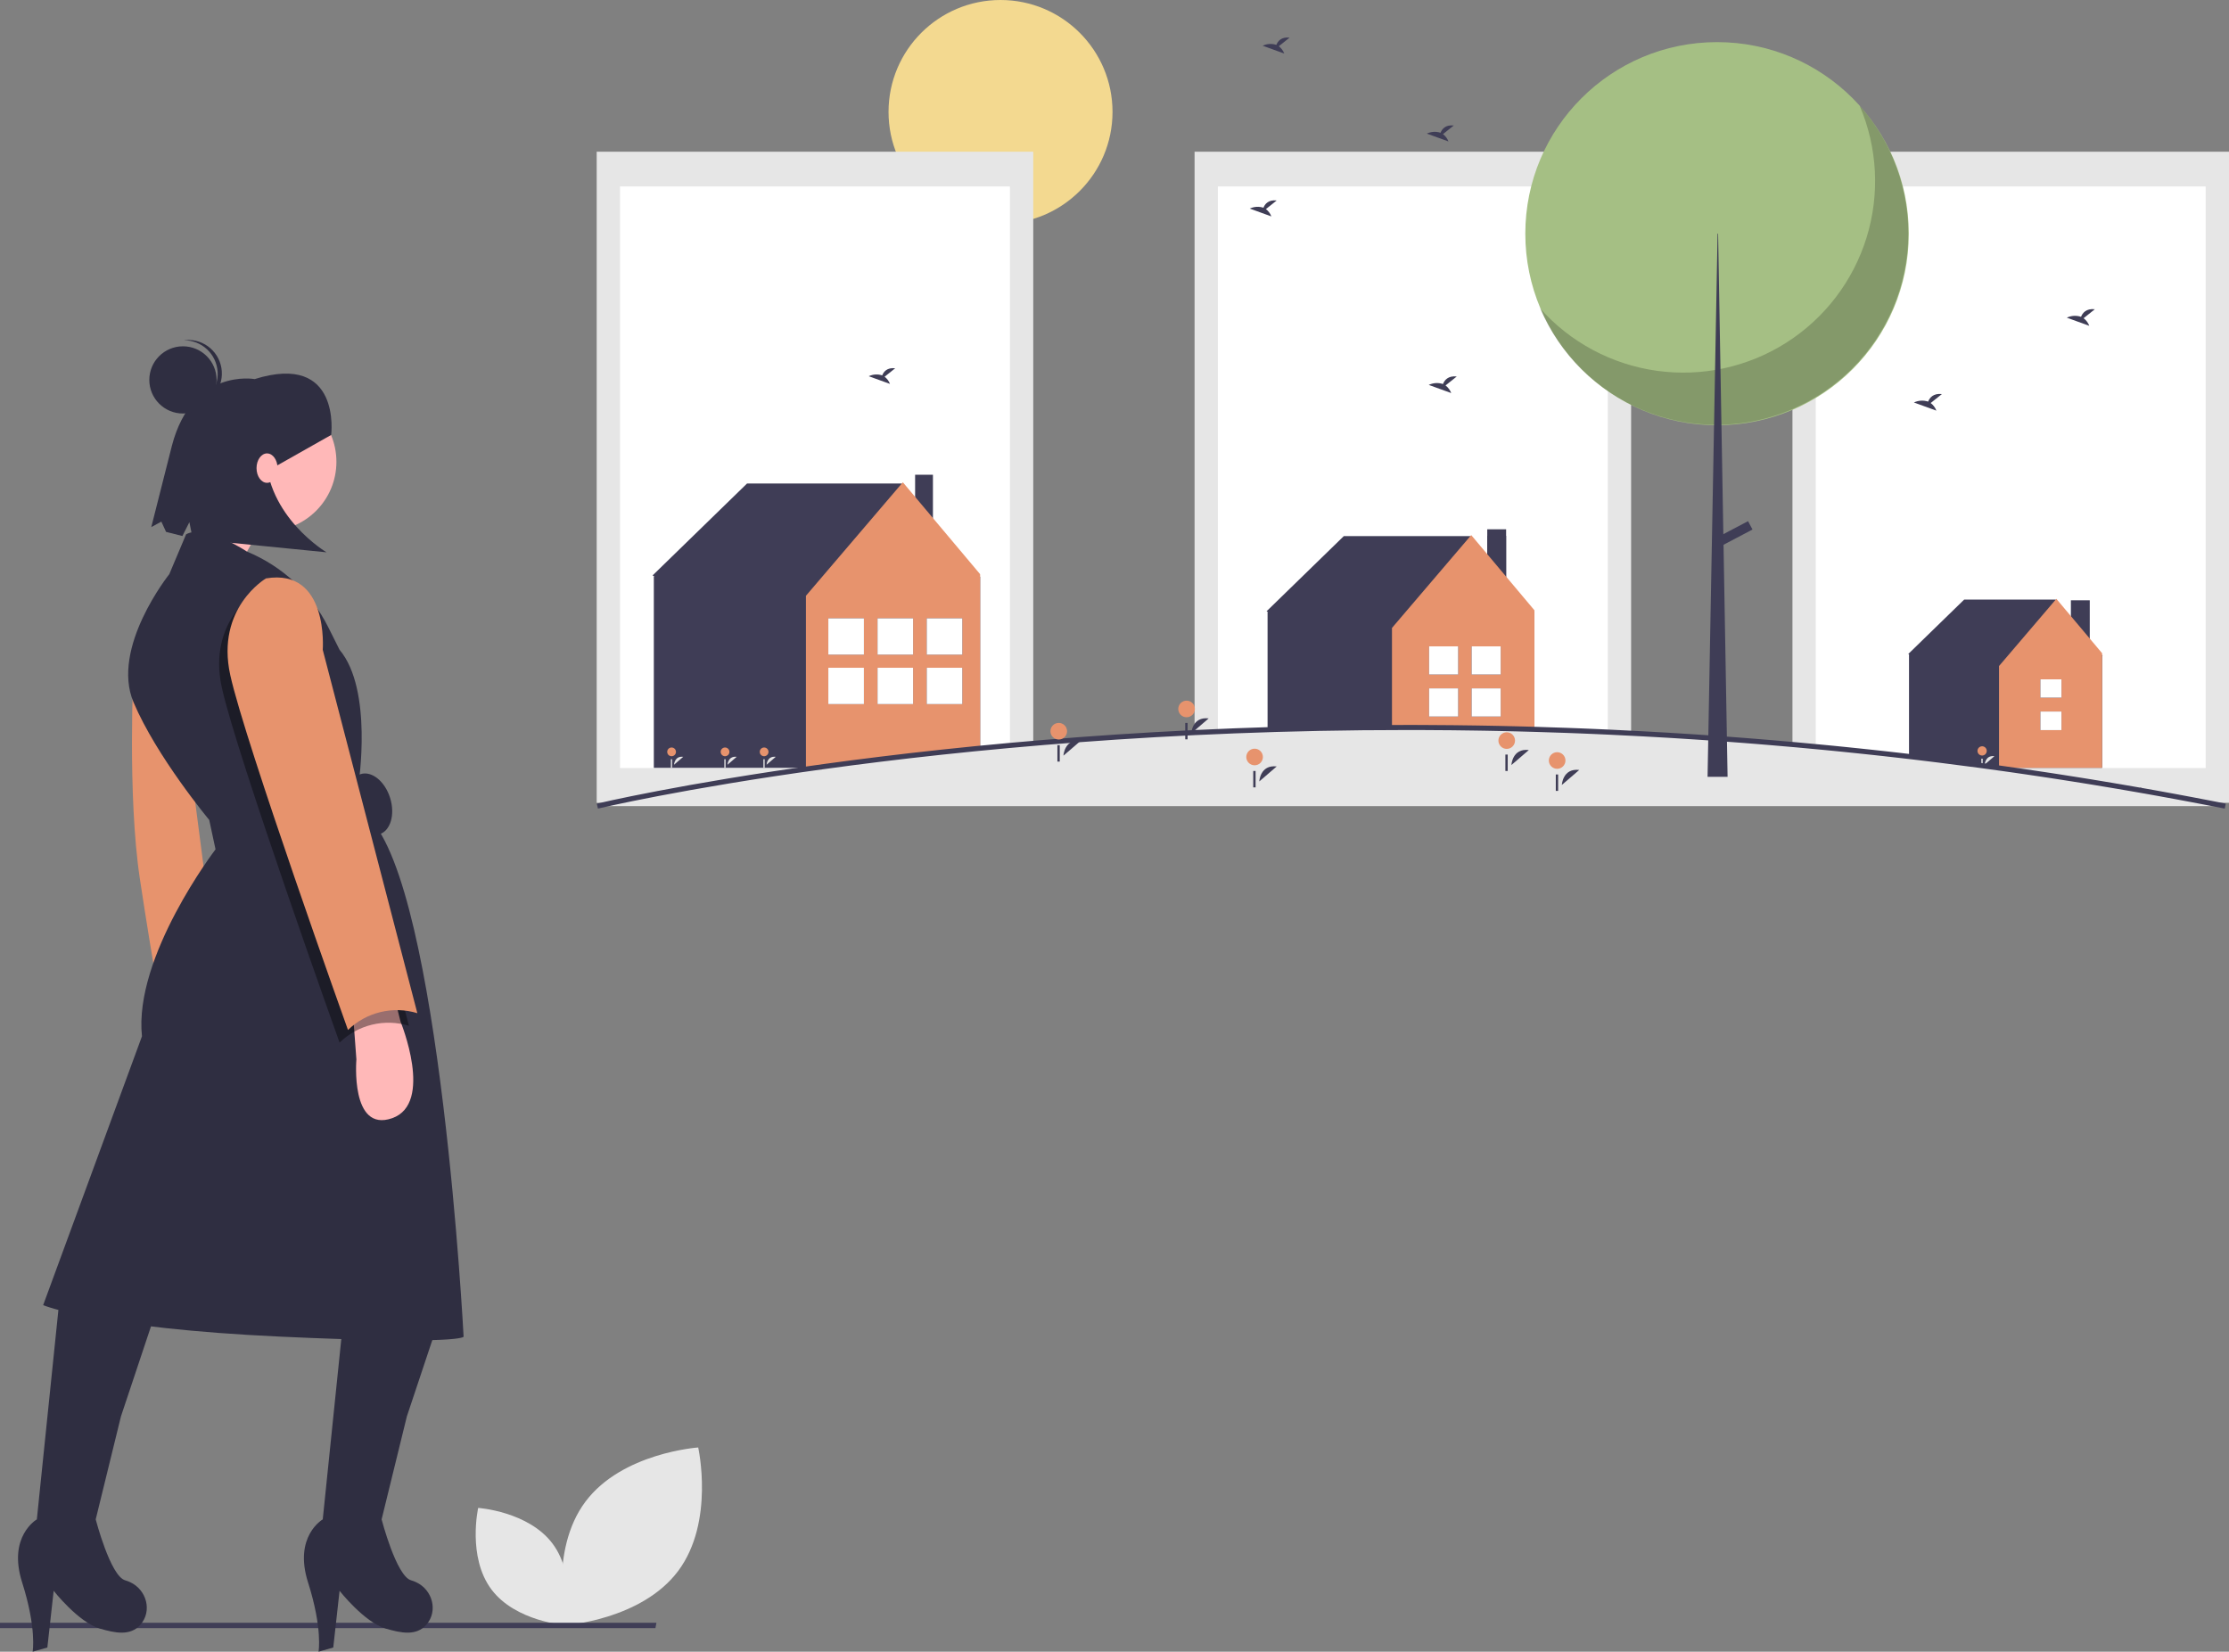<svg width="224" height="166" viewBox="0 0 224 166" fill="none" xmlns="http://www.w3.org/2000/svg">
<rect x="0" y="0" width="224" height="166" fill="#808080" stroke="none"/>
<g clip-path="url(#clip0)">
<path d="M68.154 157.881C64.469 162.812 56.819 163.331 56.819 163.331C56.819 163.331 55.144 155.855 58.829 150.924C62.514 145.993 70.164 145.474 70.164 145.474C70.164 145.474 71.839 152.95 68.154 157.881Z" fill="#E6E6E6"/>
<path d="M49.381 159.735C51.813 162.989 56.861 163.332 56.861 163.332C56.861 163.332 57.966 158.398 55.534 155.144C53.102 151.89 48.054 151.548 48.054 151.548C48.054 151.548 46.949 156.481 49.381 159.735Z" fill="#E6E6E6"/>
<path d="M65.868 163.628H0V163.09H65.966L65.868 163.628Z" fill="#3F3D56"/>
<path d="M224 15.247H180.13V80.683H224V15.247Z" fill="#E6E6E6"/>
<path d="M221.657 18.741H182.472V77.189H221.657V18.741Z" fill="white"/>
<path d="M210.008 60.33H208.111V66.89H210.008V60.33Z" fill="#3F3D56"/>
<path d="M211.3 65.929L206.579 60.258H197.388L191.771 65.725L191.884 65.797H191.844V77.168H211.248V65.797L211.3 65.929Z" fill="#3F3D56"/>
<path d="M206.652 60.185L200.889 66.936V77.168H211.248V65.651L206.652 60.185Z" fill="#E7936D"/>
<path d="M207.163 71.51H205.047V73.378H207.163V71.51Z" fill="#3F3D56"/>
<path d="M207.163 68.275H205.047V70.114H207.163V68.275Z" fill="#3F3D56"/>
<path d="M207.163 71.51H205.047V73.378H207.163V71.51Z" fill="white"/>
<path d="M207.163 68.275H205.047V70.114H207.163V68.275Z" fill="white"/>
<path d="M199.453 76.834C199.453 76.834 199.498 75.885 200.428 75.995L199.453 76.834Z" fill="#E6E6E6"/>
<path d="M199.19 75.932C199.447 75.932 199.655 75.724 199.655 75.467C199.655 75.21 199.447 75.002 199.19 75.002C198.933 75.002 198.725 75.21 198.725 75.467C198.725 75.724 198.933 75.932 199.19 75.932Z" fill="#E7936D"/>
<path d="M199.246 76.249H199.114V77.168H199.246V76.249Z" fill="#E6E6E6"/>
<path d="M163.917 15.247H120.047V80.683H163.917V15.247Z" fill="#E6E6E6"/>
<path d="M161.574 18.741H122.389V77.189H161.574V18.741Z" fill="white"/>
<path d="M194.021 40.505L195.151 39.602C194.273 39.506 193.913 39.984 193.765 40.362C193.295 40.206 192.782 40.238 192.334 40.45L194.593 41.27C194.479 40.966 194.281 40.7 194.021 40.505Z" fill="#3F3D56"/>
<path d="M145.266 38.738L146.395 37.836C145.518 37.739 145.157 38.217 145.01 38.596C144.539 38.44 144.026 38.471 143.579 38.684L145.838 39.503C145.724 39.199 145.525 38.934 145.266 38.738Z" fill="#3F3D56"/>
<path d="M209.388 31.981L210.518 31.079C209.64 30.982 209.28 31.46 209.132 31.839C208.662 31.683 208.149 31.714 207.701 31.927L209.96 32.746C209.846 32.442 209.648 32.177 209.388 31.981Z" fill="#3F3D56"/>
<path d="M151.355 53.852H149.459V60.412H151.355V53.852Z" fill="#3F3D56"/>
<path d="M151.355 53.195H149.459V59.755H151.355V53.195Z" fill="#3F3D56"/>
<path d="M154.221 61.562L147.748 53.879H135.045L127.283 61.434L127.439 61.535H127.383V77.249H154.199V61.535L154.221 61.562Z" fill="#3F3D56"/>
<path d="M147.848 53.778L139.884 63.108V77.249H154.2V61.333L147.848 53.778Z" fill="#E7936D"/>
<path d="M146.536 69.183H143.612V72.011H146.536V69.183Z" fill="#3F3D56"/>
<path d="M146.536 64.96H143.612V67.788H146.536V64.96Z" fill="#3F3D56"/>
<path d="M146.536 69.183H143.612V72.011H146.536V69.183Z" fill="white"/>
<path d="M146.536 64.96H143.612V67.788H146.536V64.96Z" fill="white"/>
<path d="M150.812 69.183H147.889V72.011H150.812V69.183Z" fill="#3F3D56"/>
<path d="M150.812 64.96H147.889V67.788H150.812V64.96Z" fill="#3F3D56"/>
<path d="M150.812 69.183H147.889V72.011H150.812V69.183Z" fill="white"/>
<path d="M150.812 64.96H147.889V67.788H150.812V64.96Z" fill="white"/>
<path d="M100.547 22.491C106.762 22.491 111.801 17.456 111.801 11.246C111.801 5.035 106.762 0 100.547 0C94.331 0 89.292 5.035 89.292 11.246C89.292 17.456 94.331 22.491 100.547 22.491Z" fill="#F3D990"/>
<path d="M103.834 15.247H59.964V80.683H103.834V15.247Z" fill="#E6E6E6"/>
<path d="M101.492 18.741H62.307V77.189H101.492V18.741Z" fill="white"/>
<path d="M98.507 57.993L90.607 48.592H75.074L65.582 57.83L65.774 57.953H65.705V77.169H98.496V57.953L98.507 57.993Z" fill="#3F3D56"/>
<path d="M88.897 37.862L89.963 37.01C89.135 36.919 88.795 37.37 88.656 37.727C88.211 37.58 87.727 37.61 87.304 37.811L89.437 38.584C89.33 38.297 89.142 38.047 88.897 37.862Z" fill="#3F3D56"/>
<path d="M93.754 47.712H91.963V53.906H93.754V47.712Z" fill="#3F3D56"/>
<path d="M90.73 48.469L80.991 59.877V77.169H98.496V57.707L90.73 48.469Z" fill="#E7936D"/>
<path d="M73.111 76.855C73.111 76.855 73.154 75.958 74.032 76.062L73.111 76.855Z" fill="#E6E6E6"/>
<path d="M72.863 76.002C73.106 76.002 73.303 75.805 73.303 75.563C73.303 75.321 73.106 75.124 72.863 75.124C72.621 75.124 72.424 75.321 72.424 75.563C72.424 75.805 72.621 76.002 72.863 76.002Z" fill="#E7936D"/>
<path d="M72.915 76.302H72.791V77.169H72.915V76.302Z" fill="#E6E6E6"/>
<path d="M77.037 76.855C77.037 76.855 77.08 75.958 77.958 76.062L77.037 76.855Z" fill="#E6E6E6"/>
<path d="M76.789 76.002C77.032 76.002 77.229 75.805 77.229 75.563C77.229 75.321 77.032 75.124 76.789 75.124C76.547 75.124 76.35 75.321 76.35 75.563C76.35 75.805 76.547 76.002 76.789 76.002Z" fill="#E7936D"/>
<path d="M76.842 76.302H76.718V77.169H76.842V76.302Z" fill="#E6E6E6"/>
<path d="M67.738 76.855C67.738 76.855 67.781 75.958 68.659 76.062L67.738 76.855Z" fill="#E6E6E6"/>
<path d="M67.49 76.002C67.733 76.002 67.93 75.805 67.93 75.563C67.93 75.321 67.733 75.124 67.49 75.124C67.248 75.124 67.051 75.321 67.051 75.563C67.051 75.805 67.248 76.002 67.49 76.002Z" fill="#E7936D"/>
<path d="M67.543 76.302H67.419V77.169H67.543V76.302Z" fill="#E6E6E6"/>
<path d="M86.817 62.142H83.242V65.794H86.817V62.142Z" fill="#3F3D56"/>
<path d="M86.817 67.111H83.242V70.764H86.817V67.111Z" fill="#3F3D56"/>
<path d="M86.817 62.142H83.242V65.794H86.817V62.142Z" fill="white"/>
<path d="M86.817 67.111H83.242V70.764H86.817V67.111Z" fill="white"/>
<path d="M91.761 62.142H88.186V65.794H91.761V62.142Z" fill="#3F3D56"/>
<path d="M91.761 67.111H88.186V70.764H91.761V67.111Z" fill="#3F3D56"/>
<path d="M91.761 62.142H88.186V65.794H91.761V62.142Z" fill="white"/>
<path d="M91.761 67.111H88.186V70.764H91.761V67.111Z" fill="white"/>
<path d="M96.705 62.142H93.13V65.794H96.705V62.142Z" fill="#3F3D56"/>
<path d="M96.705 67.111H93.13V70.764H96.705V67.111Z" fill="#3F3D56"/>
<path d="M96.705 62.142H93.13V65.794H96.705V62.142Z" fill="white"/>
<path d="M96.705 67.111H93.13V70.764H96.705V67.111Z" fill="white"/>
<path d="M223.625 81.016H60.032C60.032 81.016 93.247 73.024 142.169 73.115C142.443 73.115 142.718 73.116 142.992 73.117C143.968 73.121 144.95 73.128 145.937 73.137C146.71 73.146 147.486 73.156 148.265 73.168C148.602 73.173 148.938 73.179 149.277 73.184C149.412 73.187 149.546 73.189 149.679 73.192C149.989 73.198 150.301 73.204 150.616 73.21C151.204 73.222 151.795 73.236 152.387 73.25C152.906 73.263 153.427 73.278 153.951 73.293C154.151 73.297 154.354 73.303 154.555 73.311C155.505 73.338 156.458 73.369 157.415 73.405C157.637 73.413 157.859 73.421 158.083 73.429C158.389 73.44 158.697 73.453 159.004 73.465C159.41 73.481 159.816 73.498 160.222 73.515C160.751 73.538 161.277 73.561 161.806 73.586C162.911 73.637 164.023 73.692 165.142 73.753C165.973 73.797 166.806 73.844 167.642 73.895C167.998 73.916 168.355 73.938 168.712 73.96C169.26 73.993 169.808 74.028 170.358 74.065C170.707 74.089 171.059 74.112 171.409 74.136C171.832 74.164 172.253 74.194 172.676 74.224C173.097 74.255 173.522 74.285 173.946 74.317C174.37 74.349 174.795 74.381 175.22 74.414C175.647 74.447 176.072 74.48 176.499 74.515C176.92 74.548 177.341 74.583 177.765 74.619C179.566 74.768 181.381 74.931 183.208 75.108C183.558 75.14 183.912 75.175 184.263 75.21C184.626 75.245 184.99 75.282 185.356 75.319C185.863 75.37 186.373 75.423 186.884 75.477C187.323 75.523 187.761 75.57 188.201 75.617C188.598 75.66 188.998 75.703 189.397 75.748L189.521 75.762C189.961 75.811 190.403 75.861 190.843 75.912C191.285 75.962 191.728 76.014 192.17 76.066C192.614 76.118 193.058 76.171 193.502 76.225C193.947 76.279 194.391 76.333 194.837 76.389C195.185 76.432 195.531 76.476 195.878 76.519C196.051 76.542 196.224 76.563 196.397 76.585C196.77 76.634 197.143 76.682 197.518 76.731C197.966 76.79 198.414 76.85 198.863 76.909C198.913 76.916 198.962 76.923 199.013 76.929C199.709 77.023 200.405 77.119 201.102 77.216C201.196 77.229 201.292 77.244 201.388 77.257C201.753 77.307 202.118 77.359 202.482 77.412C202.847 77.465 203.212 77.517 203.579 77.571C203.594 77.572 203.609 77.575 203.624 77.577C204.141 77.652 204.656 77.729 205.175 77.808C205.433 77.845 205.69 77.884 205.948 77.924C206.301 77.977 206.653 78.031 207.007 78.087C207.238 78.123 207.469 78.16 207.702 78.196C207.873 78.221 208.045 78.248 208.216 78.276C208.577 78.332 208.938 78.389 209.301 78.448C209.637 78.502 209.974 78.557 210.31 78.612C210.32 78.613 210.329 78.615 210.339 78.617C210.419 78.63 210.498 78.642 210.579 78.656C210.826 78.695 211.072 78.737 211.32 78.778C211.574 78.82 211.83 78.863 212.085 78.906C212.309 78.944 212.535 78.982 212.759 79.02C212.765 79.021 212.771 79.021 212.777 79.023C212.809 79.028 212.841 79.034 212.873 79.039C213.133 79.083 213.392 79.126 213.652 79.172C213.911 79.217 214.171 79.262 214.432 79.308C214.459 79.311 214.485 79.316 214.511 79.321C214.712 79.355 214.914 79.39 215.115 79.427C215.115 79.427 215.115 79.426 215.117 79.427C215.231 79.446 215.346 79.467 215.461 79.487C215.767 79.541 216.074 79.596 216.38 79.65C216.578 79.686 216.777 79.721 216.974 79.758C217.525 79.858 218.078 79.959 218.631 80.06C219.184 80.163 219.739 80.266 220.292 80.371C220.624 80.434 220.955 80.497 221.288 80.562C221.6 80.621 221.912 80.681 222.225 80.742C222.691 80.833 223.159 80.923 223.625 81.016Z" fill="#E6E6E6"/>
<path d="M223.575 81.266C223.161 81.184 222.744 81.103 222.329 81.022L222.176 80.992C221.864 80.931 221.552 80.871 221.241 80.812C220.907 80.747 220.577 80.684 220.244 80.622C219.691 80.517 219.138 80.413 218.584 80.311C218.101 80.221 217.617 80.133 217.134 80.046L216.929 80.008C216.76 79.977 216.59 79.947 216.422 79.917L216.335 79.901C216.057 79.851 215.778 79.801 215.5 79.752L215.37 79.73V79.732L215.069 79.678L215.052 79.675L215.024 79.669C214.839 79.636 214.654 79.603 214.468 79.572C214.442 79.567 214.42 79.563 214.399 79.561L213.608 79.424C213.361 79.38 213.114 79.338 212.868 79.297L212.831 79.291C212.798 79.285 212.769 79.279 212.74 79.275C212.518 79.237 212.319 79.204 212.121 79.171L210.269 78.863C209.933 78.808 209.596 78.754 209.26 78.7C208.898 78.641 208.537 78.584 208.177 78.528C208.005 78.5 207.835 78.473 207.666 78.449L206.967 78.338C206.614 78.283 206.263 78.229 205.91 78.176C205.652 78.136 205.395 78.097 205.138 78.06C204.618 77.981 204.103 77.904 203.587 77.829L203.541 77.823C203.306 77.788 203.072 77.754 202.838 77.721L202.446 77.664C202.081 77.611 201.717 77.559 201.353 77.509L201.067 77.469C200.369 77.371 199.673 77.275 198.979 77.182C198.939 77.177 198.896 77.171 198.853 77.165L194.805 76.642C194.36 76.586 193.916 76.532 193.471 76.478C193.027 76.424 192.584 76.371 192.141 76.319C191.699 76.267 191.255 76.216 190.814 76.165C190.374 76.114 189.932 76.064 189.493 76.016L189.368 76.001C188.97 75.957 188.57 75.913 188.174 75.871C187.762 75.826 187.352 75.782 186.943 75.74L186.858 75.731C186.346 75.677 185.837 75.624 185.33 75.573C184.965 75.535 184.601 75.499 184.238 75.463C183.887 75.428 183.534 75.394 183.184 75.361C181.396 75.188 179.565 75.024 177.743 74.873C177.312 74.837 176.896 74.802 176.479 74.769C176.051 74.734 175.627 74.701 175.201 74.668C174.776 74.635 174.351 74.603 173.927 74.572C173.547 74.543 173.167 74.516 172.789 74.488L172.658 74.479C172.235 74.448 171.814 74.418 171.392 74.39L170.34 74.32C169.792 74.283 169.244 74.248 168.697 74.215L168.601 74.209C168.276 74.189 167.951 74.169 167.627 74.149C166.791 74.1 165.958 74.053 165.128 74.008C164.011 73.947 162.9 73.891 161.794 73.841C161.266 73.816 160.74 73.792 160.212 73.77C159.843 73.754 159.475 73.739 159.106 73.724L158.683 73.707C158.48 73.699 158.276 73.691 158.074 73.684L157.405 73.659C156.449 73.624 155.497 73.593 154.548 73.565C154.346 73.558 154.144 73.552 153.945 73.548C153.42 73.532 152.899 73.518 152.381 73.505C151.789 73.491 151.199 73.478 150.61 73.465L149.272 73.439C148.934 73.433 148.597 73.428 148.262 73.423C147.481 73.41 146.707 73.4 145.934 73.392C144.948 73.382 143.967 73.375 142.991 73.372L142.917 73.372C142.667 73.371 142.418 73.37 142.169 73.37C141.898 73.369 141.624 73.369 141.353 73.369C93.459 73.369 60.421 81.185 60.091 81.264L59.972 80.768C60.302 80.688 93.404 72.858 141.353 72.858C141.627 72.858 141.895 72.859 142.169 72.859C142.419 72.859 142.668 72.86 142.919 72.861L142.993 72.862C143.97 72.865 144.952 72.872 145.94 72.882C146.713 72.89 147.488 72.899 148.269 72.912C148.606 72.917 148.943 72.922 149.281 72.929L150.621 72.954C151.21 72.966 151.8 72.98 152.393 72.995C152.913 73.008 153.435 73.022 153.959 73.037C154.158 73.042 154.362 73.048 154.564 73.055C155.512 73.082 156.466 73.113 157.424 73.149L158.092 73.174C158.295 73.181 158.499 73.189 158.703 73.197L159.127 73.214C159.496 73.229 159.865 73.244 160.233 73.26C160.762 73.282 161.289 73.306 161.818 73.331C162.924 73.381 164.037 73.437 165.156 73.498C165.987 73.541 166.821 73.589 167.657 73.639C167.982 73.659 168.307 73.678 168.633 73.699L168.728 73.705C169.276 73.738 169.824 73.773 170.375 73.81L171.426 73.881C171.849 73.909 172.271 73.939 172.695 73.969L172.826 73.979C173.204 74.006 173.585 74.034 173.965 74.062C174.39 74.094 174.815 74.126 175.24 74.159C175.668 74.192 176.093 74.225 176.52 74.26C176.937 74.293 177.355 74.327 177.774 74.363C179.61 74.515 181.443 74.68 183.233 74.853C183.583 74.886 183.937 74.92 184.289 74.955C184.651 74.991 185.017 75.027 185.382 75.065C185.889 75.116 186.399 75.168 186.912 75.223L186.996 75.232C187.406 75.275 187.817 75.319 188.229 75.363C188.625 75.405 189.026 75.449 189.425 75.494L189.55 75.508C189.989 75.556 190.432 75.607 190.872 75.657C191.314 75.708 191.758 75.76 192.2 75.812C192.644 75.864 193.088 75.917 193.532 75.971C193.978 76.025 194.422 76.079 194.868 76.135L198.924 76.659C198.963 76.665 199.002 76.67 199.042 76.675C199.744 76.77 200.44 76.865 201.138 76.963L201.422 77.003C201.789 77.054 202.154 77.106 202.519 77.159L202.911 77.215C203.145 77.249 203.381 77.283 203.616 77.318C203.622 77.32 203.642 77.321 203.664 77.324C204.178 77.399 204.695 77.476 205.213 77.555C205.47 77.592 205.728 77.631 205.987 77.671C206.34 77.724 206.692 77.778 207.046 77.834L207.742 77.944C207.912 77.968 208.085 77.995 208.257 78.024C208.616 78.079 208.977 78.136 209.342 78.196C209.678 78.25 210.015 78.304 210.352 78.359C210.368 78.361 210.385 78.364 210.401 78.368L212.206 78.667C212.397 78.699 212.59 78.732 212.781 78.765L212.828 78.772C212.85 78.775 212.885 78.781 212.919 78.788L212.953 78.793C213.201 78.835 213.449 78.877 213.697 78.921L214.477 79.056C214.495 79.058 214.524 79.063 214.554 79.069C214.726 79.098 214.898 79.128 215.07 79.159L215.123 79.13L215.209 79.183C215.268 79.193 215.327 79.203 215.386 79.214L215.589 79.25C215.868 79.299 216.147 79.349 216.426 79.399L216.512 79.414C216.682 79.444 216.852 79.475 217.021 79.506L217.225 79.543C217.708 79.631 218.193 79.719 218.678 79.809C219.231 79.911 219.786 80.015 220.339 80.12C220.672 80.182 221.004 80.246 221.337 80.311C221.648 80.369 221.961 80.43 222.274 80.491L222.427 80.521C222.843 80.602 223.26 80.683 223.675 80.766L223.575 81.266Z" fill="#3F3D56"/>
<path d="M172.552 42.74C183.193 42.74 191.82 34.12 191.82 23.486C191.82 12.853 183.193 4.233 172.552 4.233C161.91 4.233 153.284 12.853 153.284 23.486C153.284 34.12 161.91 42.74 172.552 42.74Z" fill="#A5BF84"/>
<path opacity="0.2" d="M186.885 10.627C188.682 14.828 188.926 19.53 187.573 23.894C186.22 28.258 183.357 31.999 179.498 34.449C175.638 36.898 171.033 37.897 166.504 37.266C161.976 36.635 157.82 34.415 154.778 31.004C155.876 33.571 157.519 35.868 159.594 37.737C161.669 39.606 164.125 41.002 166.794 41.828C169.462 42.654 172.278 42.891 175.047 42.522C177.816 42.152 180.471 41.186 182.829 39.689C185.187 38.193 187.191 36.202 188.703 33.855C190.214 31.507 191.197 28.86 191.583 26.095C191.968 23.331 191.748 20.516 190.937 17.845C190.126 15.174 188.743 12.711 186.885 10.627Z" fill="black"/>
<path d="M172.605 23.486H172.658L173.611 78.072H171.599L172.605 23.486Z" fill="#3F3D56"/>
<path d="M176.113 53.219L175.669 52.377L172.484 54.053L172.928 54.895L176.113 53.219Z" fill="#3F3D56"/>
<path d="M126.55 78.535C126.55 78.535 126.631 76.831 128.3 77.029L126.55 78.535Z" fill="#3F3D56"/>
<path d="M126.079 76.913C126.54 76.913 126.914 76.539 126.914 76.079C126.914 75.618 126.54 75.244 126.079 75.244C125.617 75.244 125.244 75.618 125.244 76.079C125.244 76.539 125.617 76.913 126.079 76.913Z" fill="#E7936D"/>
<path d="M126.179 77.483H125.943V79.132H126.179V77.483Z" fill="#3F3D56"/>
<path d="M156.955 78.887C156.955 78.887 157.036 77.183 158.705 77.381L156.955 78.887Z" fill="#3F3D56"/>
<path d="M156.484 77.266C156.945 77.266 157.319 76.893 157.319 76.432C157.319 75.971 156.945 75.598 156.484 75.598C156.023 75.598 155.649 75.971 155.649 76.432C155.649 76.893 156.023 77.266 156.484 77.266Z" fill="#E7936D"/>
<path d="M156.583 77.837H156.348V79.486H156.583V77.837Z" fill="#3F3D56"/>
<path d="M106.87 75.944C106.87 75.944 106.951 74.24 108.619 74.438L106.87 75.944Z" fill="#3F3D56"/>
<path d="M106.398 74.322C106.859 74.322 107.233 73.948 107.233 73.488C107.233 73.027 106.859 72.653 106.398 72.653C105.937 72.653 105.563 73.027 105.563 73.488C105.563 73.948 105.937 74.322 106.398 74.322Z" fill="#E7936D"/>
<path d="M106.498 74.893H106.262V76.541H106.498V74.893Z" fill="#3F3D56"/>
<path d="M119.715 73.707C119.715 73.707 119.796 72.002 121.465 72.201L119.715 73.707Z" fill="#3F3D56"/>
<path d="M119.243 72.085C119.705 72.085 120.078 71.711 120.078 71.25C120.078 70.79 119.705 70.416 119.243 70.416C118.782 70.416 118.408 70.79 118.408 71.25C118.408 71.711 118.782 72.085 119.243 72.085Z" fill="#E7936D"/>
<path d="M119.343 72.655H119.108V74.304H119.343V72.655Z" fill="#3F3D56"/>
<path d="M151.887 76.886C151.887 76.886 151.969 75.182 153.637 75.38L151.887 76.886Z" fill="#3F3D56"/>
<path d="M151.416 75.264C151.877 75.264 152.251 74.891 152.251 74.43C152.251 73.969 151.877 73.596 151.416 73.596C150.955 73.596 150.581 73.969 150.581 74.43C150.581 74.891 150.955 75.264 151.416 75.264Z" fill="#E7936D"/>
<path d="M151.516 75.835H151.28V77.484H151.516V75.835Z" fill="#3F3D56"/>
<path d="M128.511 4.648L129.596 3.781C128.753 3.688 128.407 4.147 128.265 4.511C127.813 4.361 127.32 4.391 126.89 4.595L129.061 5.383C128.951 5.091 128.761 4.836 128.511 4.648Z" fill="#3F3D56"/>
<path d="M145.01 13.48L146.095 12.613C145.252 12.52 144.906 12.979 144.764 13.343C144.312 13.193 143.819 13.223 143.389 13.428L145.56 14.215C145.45 13.923 145.259 13.668 145.01 13.48Z" fill="#3F3D56"/>
<path d="M127.215 21.015L128.3 20.148C127.457 20.055 127.111 20.514 126.969 20.878C126.517 20.728 126.024 20.758 125.594 20.963L127.764 21.75C127.655 21.458 127.464 21.203 127.215 21.015Z" fill="#3F3D56"/>
<path d="M38.128 83.847C39.243 83.501 39.725 81.866 39.205 80.196C38.686 78.526 37.361 77.453 36.247 77.799C35.133 78.145 34.651 79.78 35.17 81.45C35.69 83.12 37.014 84.193 38.128 83.847Z" fill="#2F2E41"/>
<path d="M13.421 67.207C13.421 67.207 12.787 79.873 14.055 88.317C15.322 96.761 16.801 104.782 16.801 104.782C16.801 104.782 20.392 102.038 22.505 102.882L18.702 73.54L13.421 67.207Z" fill="#E7936D"/>
<path d="M26.836 53.38C30.686 53.38 33.808 50.261 33.808 46.413C33.808 42.566 30.686 39.447 26.836 39.447C22.986 39.447 19.864 42.566 19.864 46.413C19.864 50.261 22.986 53.38 26.836 53.38Z" fill="#FFB8B8"/>
<path d="M22.294 48.208L19.336 55.808L23.561 57.707L27.787 50.108L22.294 48.208Z" fill="#FFB8B8"/>
<path d="M24.823 55.439C24.823 55.439 20.604 52.642 18.703 53.697L17.012 57.708C17.012 57.708 11.097 65.096 13.421 70.585C15.745 76.073 21.026 82.406 21.026 82.406L21.66 85.361C21.66 85.361 13.421 96.127 14.266 104.149L4.337 131.169C4.337 131.169 9.829 133.491 28.209 134.336C46.589 135.18 46.589 134.336 46.589 134.336C46.589 134.336 44.265 89.372 37.082 82.195L36.026 78.817C36.026 78.817 37.505 69.318 34.125 65.307L32.983 63.025C31.267 59.596 28.369 56.902 24.823 55.439Z" fill="#2F2E41"/>
<path d="M35.392 100.771L35.815 106.471C35.815 106.471 35.181 113.859 39.406 112.381C43.631 110.904 40.251 102.671 40.251 102.671L39.617 100.138L35.392 100.771Z" fill="#FFB8B8"/>
<path d="M6.027 130.113L3.703 152.701C3.703 152.701 0.745 154.389 2.224 159.033C3.703 163.678 3.28 166 3.28 166L4.759 165.577L5.393 159.878C5.393 159.878 7.875 163.044 10.041 163.678C11.544 164.117 13.099 164.455 14.121 163.278C15.312 161.906 14.737 159.787 13.091 159.017C12.925 158.938 12.752 158.873 12.576 158.822C11.097 158.4 9.618 152.701 9.618 152.701L12.153 142.357L15.956 130.958L6.027 130.113Z" fill="#2F2E41"/>
<path d="M34.758 130.113L32.434 152.701C32.434 152.701 29.477 154.389 30.956 159.033C32.434 163.678 32.012 166 32.012 166L33.491 165.577L34.124 159.878C34.124 159.878 36.607 163.044 38.772 163.678C40.276 164.117 41.831 164.455 42.853 163.278C44.043 161.906 43.469 159.787 41.823 159.017C41.657 158.938 41.484 158.873 41.307 158.822C39.829 158.4 38.35 152.701 38.35 152.701L40.885 142.357L44.688 130.958L34.758 130.113Z" fill="#2F2E41"/>
<path opacity="0.4" d="M25.886 59.396C25.886 59.396 20.815 62.352 22.294 69.107C23.773 75.862 34.125 104.782 34.125 104.782C35.029 103.902 36.153 103.282 37.379 102.984C38.606 102.687 39.889 102.725 41.096 103.093L31.59 66.573C31.59 66.573 32.223 58.341 25.886 59.396Z" fill="black"/>
<path d="M26.73 58.13C26.73 58.13 21.66 61.085 23.139 67.84C24.618 74.595 34.97 103.515 34.97 103.515C35.874 102.636 36.998 102.015 38.224 101.718C39.451 101.421 40.734 101.458 41.941 101.827L32.434 65.307C32.434 65.307 33.068 57.074 26.73 58.13Z" fill="#E7936D"/>
<path d="M33.281 43.712C33.281 43.712 34.355 35.361 25.592 38.099C25.592 38.099 19.334 36.952 17.281 44.774L15.203 52.974L16.216 52.423L16.688 53.455L18.329 53.87L19.032 52.477L19.371 54.169L32.814 55.508C32.814 55.508 26.793 51.95 26.698 45.573L27.845 46.784L33.281 43.712Z" fill="#2F2E41"/>
<path d="M18.386 41.559C20.252 41.559 21.766 40.047 21.766 38.181C21.766 36.316 20.252 34.804 18.386 34.804C16.519 34.804 15.005 36.316 15.005 38.181C15.005 40.047 16.519 41.559 18.386 41.559Z" fill="#2F2E41"/>
<path d="M21.869 37.354C21.813 36.497 21.433 35.694 20.805 35.107C20.177 34.52 19.349 34.195 18.49 34.197C18.56 34.188 18.629 34.178 18.7 34.173C19.143 34.145 19.587 34.203 20.008 34.347C20.428 34.49 20.816 34.714 21.149 35.007C21.482 35.3 21.755 35.655 21.951 36.053C22.146 36.452 22.262 36.884 22.29 37.327C22.319 37.77 22.26 38.213 22.116 38.633C21.973 39.053 21.749 39.441 21.456 39.774C21.163 40.107 20.807 40.379 20.408 40.575C20.01 40.77 19.577 40.886 19.134 40.914C19.063 40.919 18.993 40.917 18.922 40.917C19.775 40.809 20.554 40.38 21.102 39.718C21.649 39.056 21.923 38.211 21.869 37.354Z" fill="#2F2E41"/>
<path d="M26.836 48.525C27.419 48.525 27.892 47.863 27.892 47.047C27.892 46.231 27.419 45.569 26.836 45.569C26.253 45.569 25.78 46.231 25.78 47.047C25.78 47.863 26.253 48.525 26.836 48.525Z" fill="#FFB8B8"/>
</g>
<defs>
<clipPath id="clip0">
<rect width="224" height="166" fill="white"/>
</clipPath>
</defs>
</svg>
